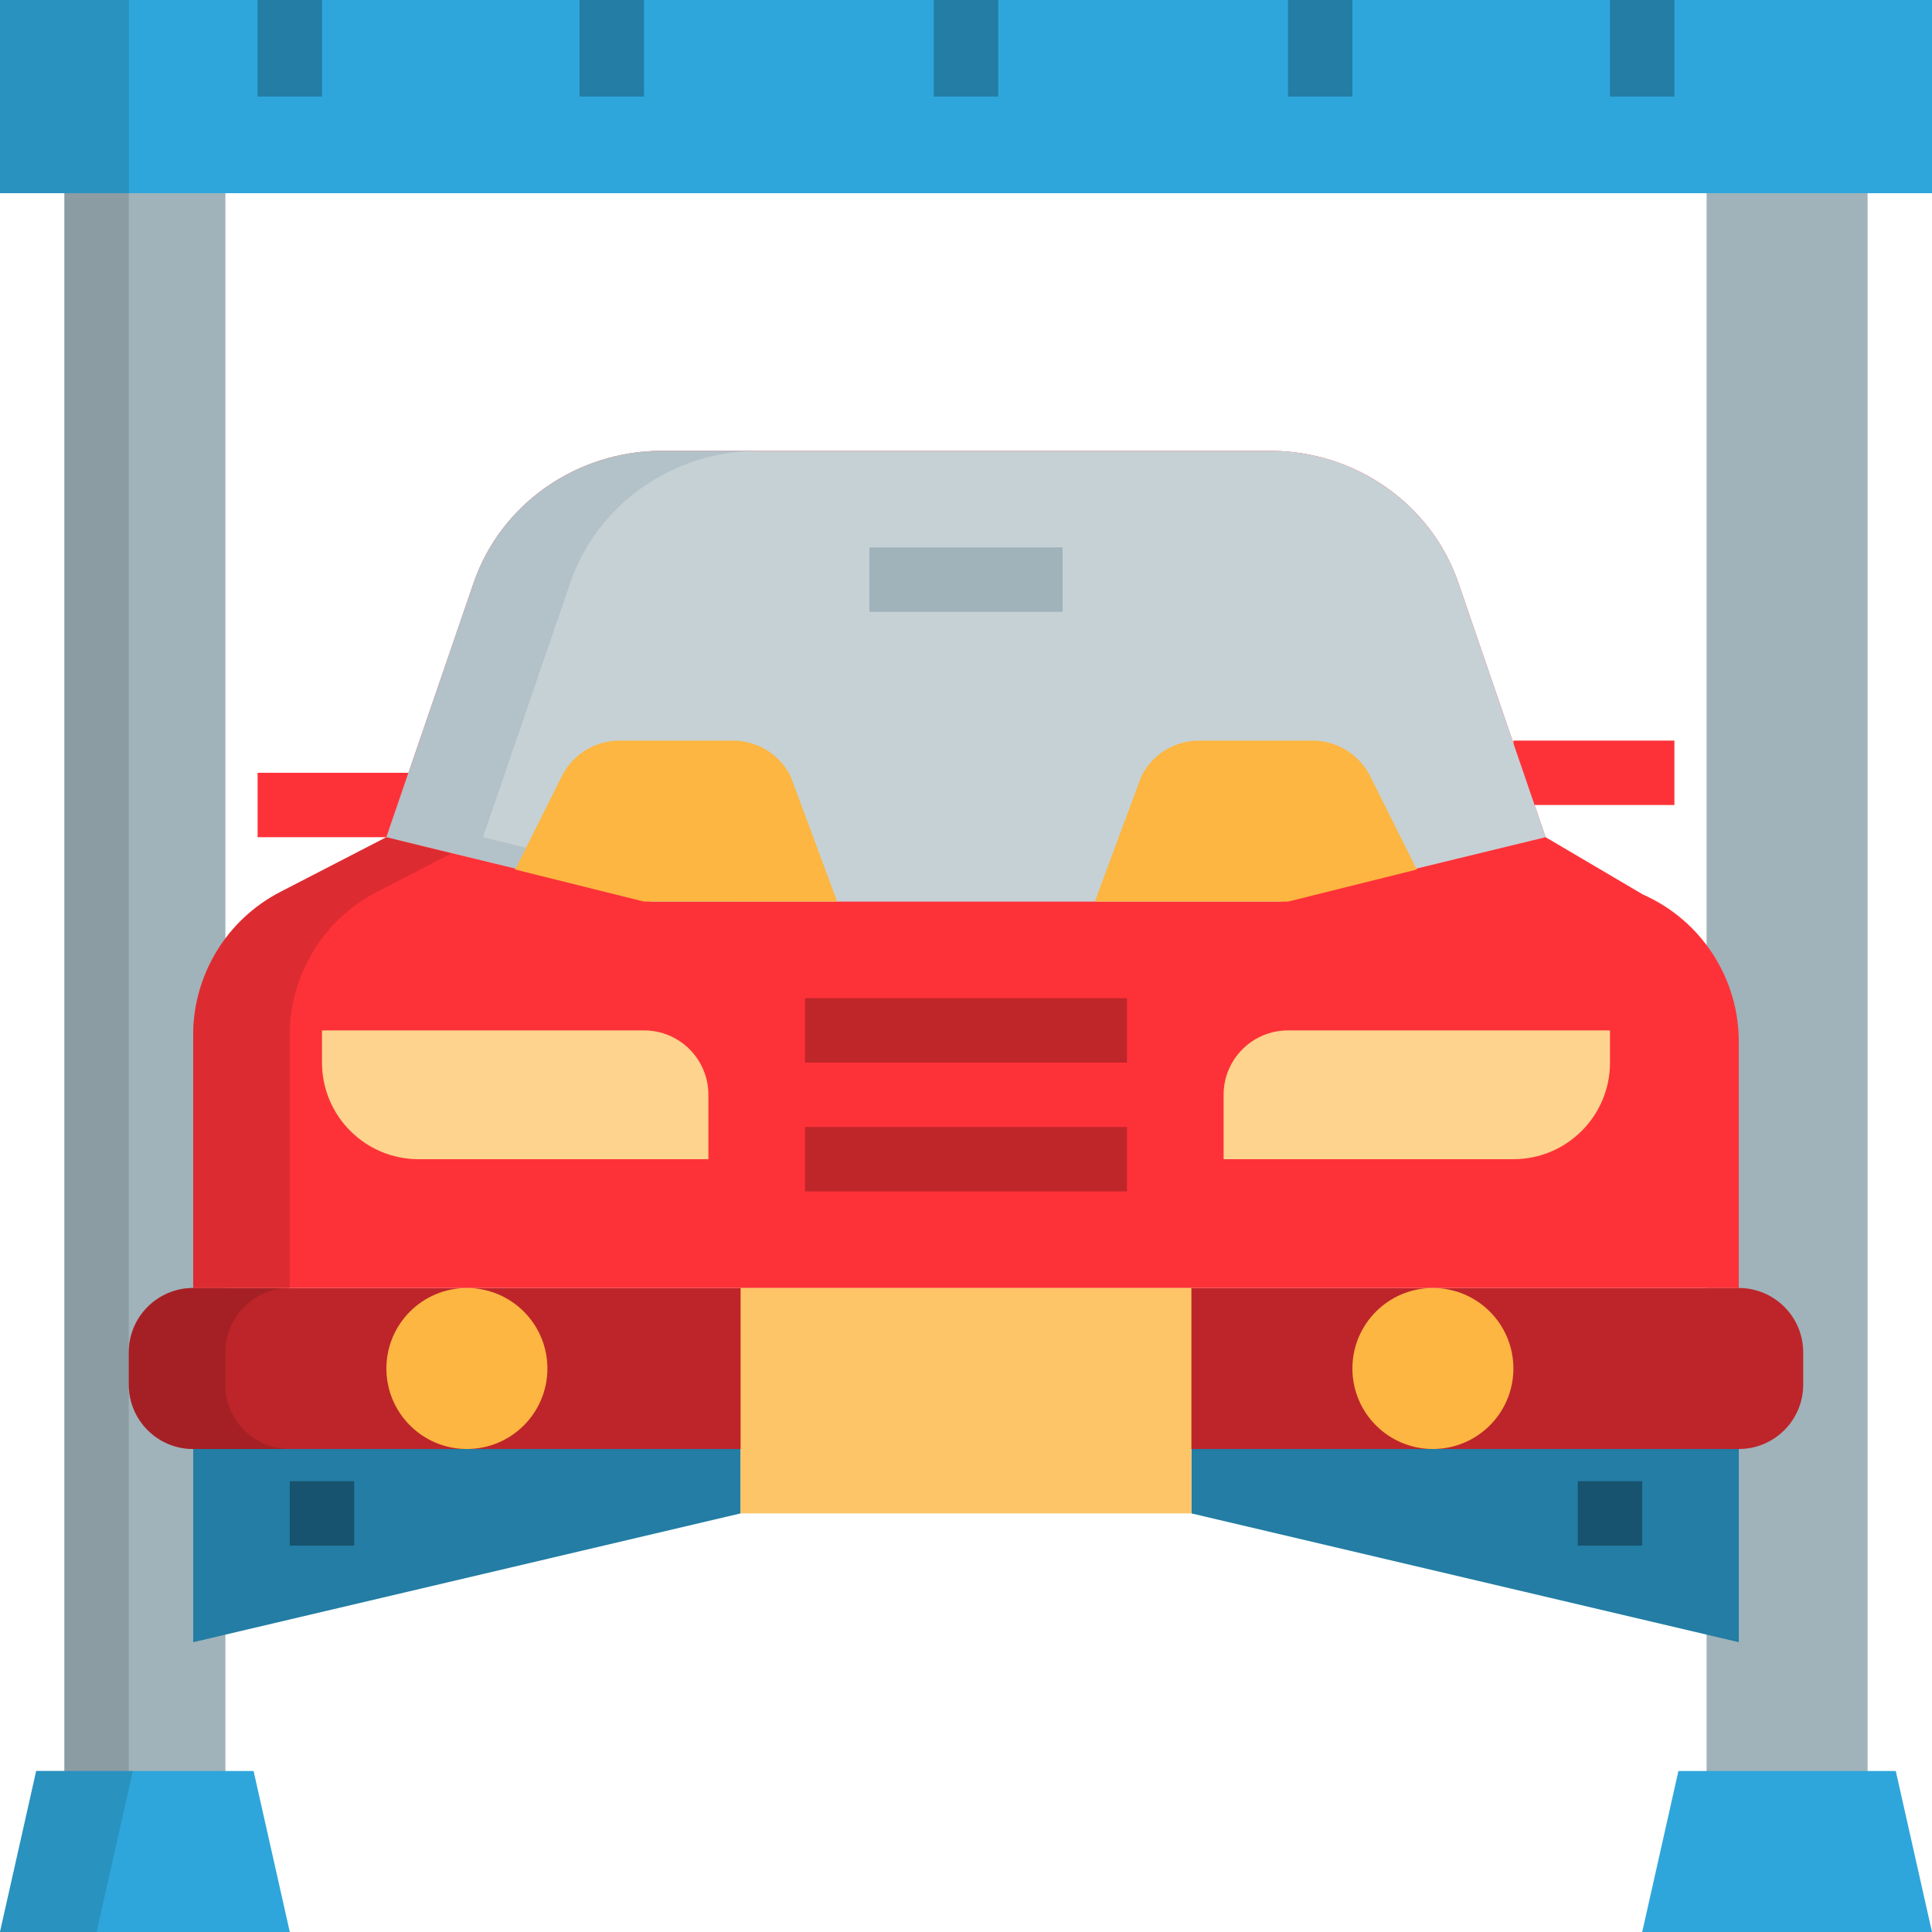 <?xml version="1.0" encoding="iso-8859-1"?>
<!-- Generator: Adobe Illustrator 19.0.0, SVG Export Plug-In . SVG Version: 6.00 Build 0)  -->
<svg version="1.1" id="Capa_1" xmlns="http://www.w3.org/2000/svg" xmlns:xlink="http://www.w3.org/1999/xlink" x="0px" y="0px"
	 viewBox="0 0 480 480" style="enable-background:new 0 0 480 480;" xml:space="preserve">
<g>
	<rect x="424" y="40" style="fill:#A0B2BA;" width="40" height="408"/>
	<rect x="16" y="40" style="fill:#A0B2BA;" width="40" height="408"/>
</g>
<g style="opacity:0.5;">
	<rect x="16" y="40" style="fill:#78858B;" width="16" height="408"/>
</g>
<rect style="fill:#2EA6DB;" width="480" height="48"/>
<g style="opacity:0.5;">
	<rect style="fill:#237DA4;" width="32" height="48"/>
</g>
<polygon style="fill:#237DA4;" points="48,408 184,376 184,352 48,352 "/>
<rect x="72" y="368" style="fill:#17536E;" width="16" height="16"/>
<polygon style="fill:#2EA6DB;" points="0,480 72,480 63,440 9,440 "/>
<g style="opacity:0.5;">
	<polygon style="fill:#237DA4;" points="9,440 0,480 24,480 33,440 	"/>
</g>
<polygon style="fill:#237DA4;" points="432,408 296,376 296,352 432,352 "/>
<rect x="392" y="368" style="fill:#17536E;" width="16" height="16"/>
<polygon style="fill:#2EA6DB;" points="480,480 408,480 417,440 471,440 "/>
<g>
	<rect x="232" style="fill:#237DA4;" width="16" height="24"/>
	<rect x="320" style="fill:#237DA4;" width="16" height="24"/>
	<rect x="400" style="fill:#237DA4;" width="16" height="24"/>
	<rect x="64" style="fill:#237DA4;" width="16" height="24"/>
	<rect x="144" style="fill:#237DA4;" width="16" height="24"/>
</g>
<path style="fill:#BD252A;" d="M432,320H48c-8.84,0-16,7.16-16,16v8c0,8.84,7.16,16,16,16h384c8.84,0,16-7.16,16-16v-8
	C448,327.16,440.84,320,432,320z"/>
<g style="opacity:0.5;">
	<path style="fill:#8E1C20;" d="M56,344v-8c0-8.84,7.16-16,16-16H48c-8.84,0-16,7.16-16,16v8c0,8.84,7.16,16,16,16h24
		C63.16,360,56,352.84,56,344z"/>
</g>
<g>
	<path style="fill:#FD3238;" d="M408.184,222.24L384,208l0,0l-21.664-63.176c-6.72-19.6-25.584-32.824-46.832-32.824H164.496
		c-21.248,0-40.12,13.224-46.84,32.824L96,208l0,0l-26.352,13.6C56.352,228.472,48,242.184,48,257.144V320h136h112h136v-61.176
		C432,242.992,422.664,228.648,408.184,222.24z"/>
	<rect x="376" y="184" style="fill:#FD3238;" width="40" height="16"/>
	<rect x="64" y="192" style="fill:#FD3238;" width="40" height="16"/>
</g>
<path style="fill:#C6D1D6;" d="M96,208l65.832,16h156.344L384,208l-21.664-63.176c-6.72-19.6-25.584-32.824-46.832-32.824H164.496
	c-21.248,0-40.12,13.224-46.84,32.824L96,208z"/>
<g style="opacity:0.5;">
	<path style="fill:#A0B2BA;" d="M141.664,144.824c6.72-19.6,25.584-32.824,46.84-32.824h-24c-21.248,0-40.12,13.224-46.84,32.824
		L96,208l65.832,16h24L120,208L141.664,144.824z"/>
</g>
<g style="opacity:0.5;">
	<path style="fill:#BE262A;" d="M93.648,221.608l18.504-9.552L96,208l-26.352,13.608C56.352,228.472,48,242.184,48,257.144V320h24
		v-62.856C72,242.184,80.352,228.472,93.648,221.608z"/>
</g>
<g>
	<path style="fill:#FDD38D;" d="M376,288h-72v-16c0-8.84,7.16-16,16-16h80v8C400,277.256,389.256,288,376,288z"/>
	<path style="fill:#FDD38D;" d="M104,288h72v-16c0-8.84-7.16-16-16-16H80v8C80,277.256,90.744,288,104,288z"/>
</g>
<g>
	<circle style="fill:#FCB641;" cx="116" cy="340" r="20"/>
	<circle style="fill:#FCB641;" cx="356" cy="340" r="20"/>
</g>
<rect x="184" y="320" style="fill:#FDC567;" width="112" height="56"/>
<g>
	<rect x="200" y="248" style="fill:#BE262A;" width="80" height="16"/>
	<rect x="200" y="280" style="fill:#BE262A;" width="80" height="16"/>
</g>
<rect x="216" y="136" style="fill:#A0B2BA;" width="48" height="16"/>
<g>
	<path style="fill:#FCB641;" d="M196.424,192.848c-2.712-5.424-8.256-8.848-14.312-8.848h-28.216
		c-6.064,0-11.608,3.424-14.312,8.848L128,216.032L160,224h48L196.424,192.848z"/>
	<path style="fill:#FCB641;" d="M340.424,192.848c-2.712-5.424-8.256-8.848-14.32-8.848h-28.216c-6.064,0-11.6,3.424-14.312,8.848
		L272,224h48l32-7.968L340.424,192.848z"/>
</g>
<g>
</g>
<g>
</g>
<g>
</g>
<g>
</g>
<g>
</g>
<g>
</g>
<g>
</g>
<g>
</g>
<g>
</g>
<g>
</g>
<g>
</g>
<g>
</g>
<g>
</g>
<g>
</g>
<g>
</g>
</svg>
